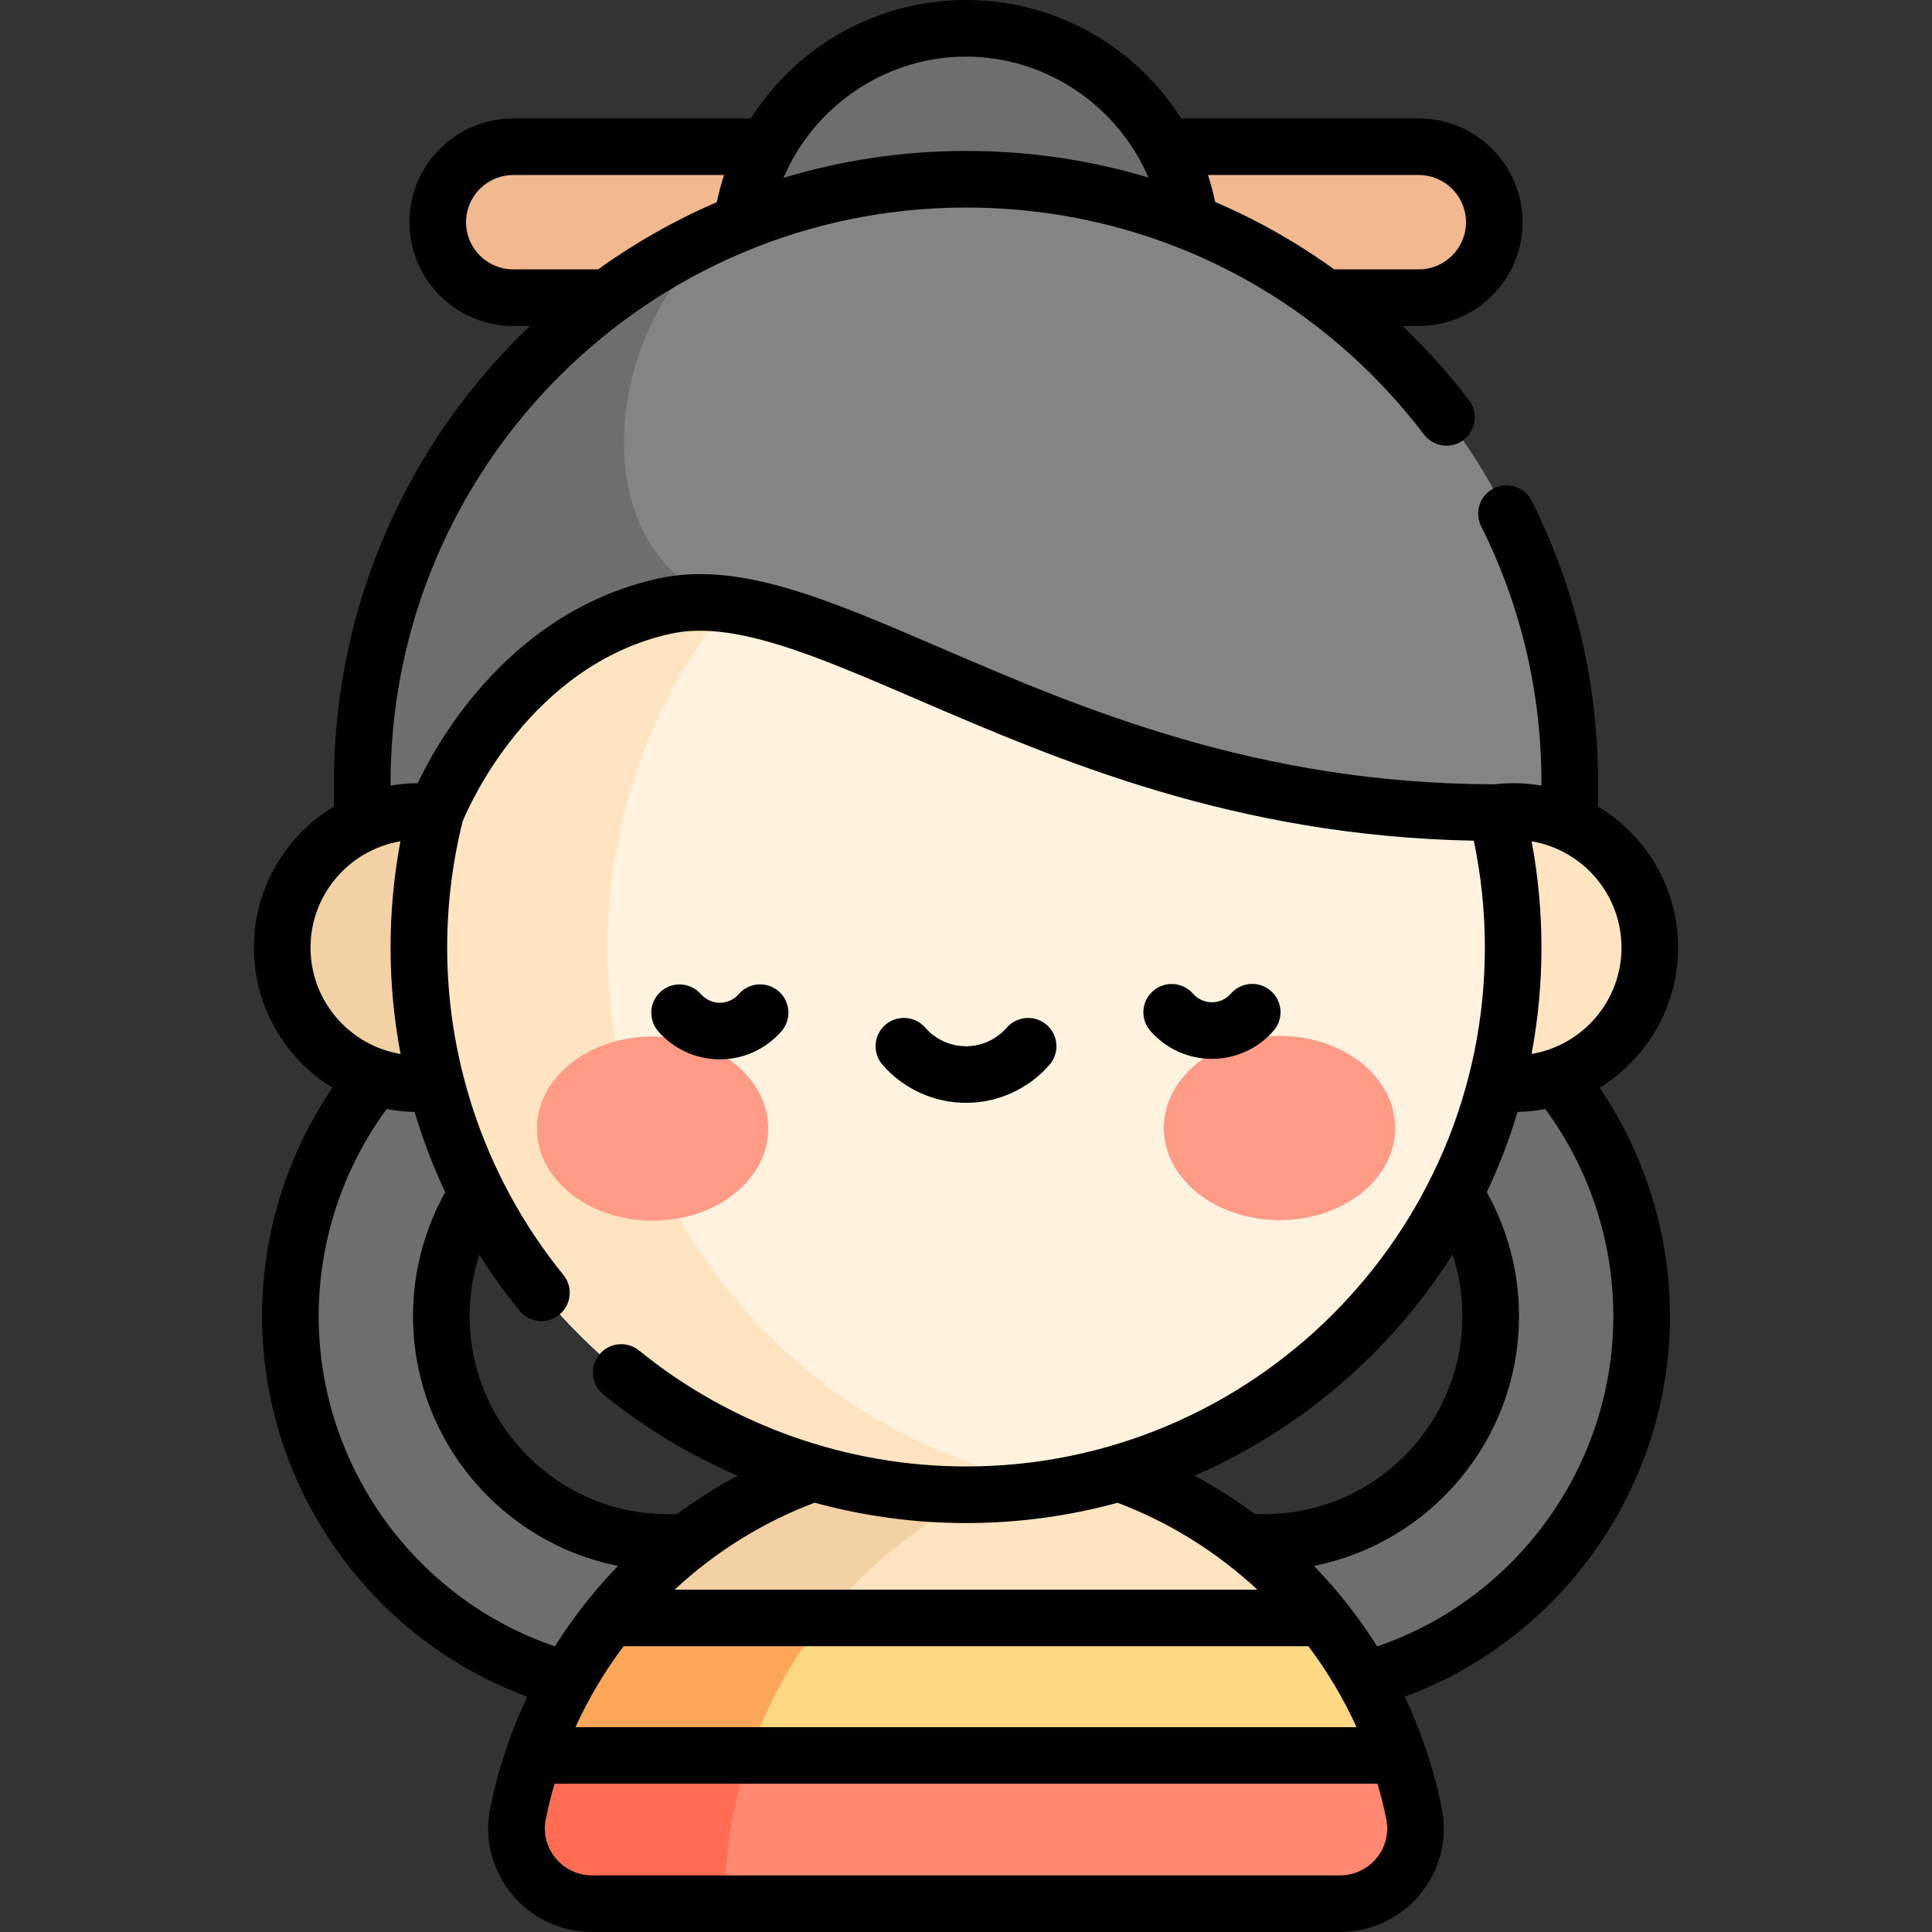 <svg id="Capa_1" enable-background="new 0 0 512 512" height="512" viewBox="0 0 512 512" width="512" xmlns="http://www.w3.org/2000/svg"><rect x="0" y="0" width="512" height="512" fill="#333333" stroke="none"/><g><g><path d="m176.952 248.77c-55.229 0-100 44.771-100 100s44.771 100 100 100c55.228 0 100-44.771 100-100s-44.771-100-100-100zm0 160c-33.084 0-60-26.916-60-60s26.916-60 60-60 60 26.916 60 60-26.916 60-60 60z" fill="#6e6e6e"/></g><g><path d="m235.051 348.77c0 55.229 44.772 100 100 100 55.229 0 100-44.771 100-100s-44.771-100-100-100c-55.228 0-100 44.772-100 100zm40 0c0-33.084 26.916-60 60-60s60 26.916 60 60-26.916 60-60 60-60-26.916-60-60z" fill="#6e6e6e"/></g><g><path d="m376.002 78.886h-240c-11.046 0-20-8.954-20-20 0-11.046 8.954-20 20-20h240c11.046 0 20 8.954 20 20 0 11.046-8.955 20-20 20z" fill="#f2b88f"/></g><g><circle cx="256.002" cy="67.5" fill="#6e6e6e" r="60"/></g><g><g><path d="m256.002 47.5c-88.366 0-160 71.634-160 160v15.245h320v-15.245c0-88.366-71.635-160-160-160z" fill="#848484"/></g></g><g><path d="m193.082 160.17c-42.274-13.719-32.292-81.245 3.519-101.273-58.952 23.587-100.599 81.228-100.599 148.603v15.245h97.081v-62.575z" fill="#6e6e6e"/></g><g><circle cx="401.129" cy="251.131" fill="#ffe4c2" r="36.081"/></g><g><circle cx="110.871" cy="251.131" fill="#f2d1a5" r="36.081"/></g><g><path d="m256.002 383.425c-38.207 0-72.275 17.701-94.465 45.345l94.465 18.22 94.466-18.22c-22.191-27.644-56.26-45.345-94.466-45.345z" fill="#ffe4c2"/></g><g><path d="m256.002 383.425c-38.207 0-72.275 17.701-94.465 45.345l50.065 9.656c16.609-25.448 42.53-44.266 72.931-51.611-9.151-2.211-18.702-3.39-28.531-3.39z" fill="#f2d1a5"/></g><g><path d="m137.264 480.707c-2.456 12.324 7.076 23.793 19.643 23.793h198.191c12.566 0 22.098-11.469 19.642-23.793-1.056-5.299-2.46-10.472-4.183-15.497l-114.555-16.44-114.555 16.44c-1.723 5.025-3.128 10.198-4.183 15.497z" fill="#ff8870"/></g><g><path d="m141.447 465.21c-1.723 5.025-3.128 10.198-4.183 15.497-2.456 12.324 7.076 23.793 19.643 23.793h35.083c0-17.039 3.522-33.254 9.875-47.96z" fill="#ff6c52"/></g><g><path d="m161.536 428.77c-8.658 10.787-15.51 23.085-20.089 36.44h229.109c-4.579-13.355-11.431-25.653-20.089-36.44z" fill="#ffd883"/></g><g><path d="m218.6 428.77h-57.064c-8.658 10.787-15.51 23.085-20.089 36.44h57.067c4.58-13.354 11.427-25.655 20.086-36.44z" fill="#ffa759"/></g><g><path d="m176.067 160.636c-43.661 9.683-60.613 54.714-60.613 54.714-2.905 11.445-4.453 23.43-4.453 35.779 0 80.081 64.919 145 145 145s145-64.919 145-145c0-12.348-1.548-24.334-4.453-35.779-114.24-.001-176.82-64.397-220.481-54.714z" fill="#fff2de"/></g><g><path d="m161.002 251.128c0-34.447 12.016-66.084 32.081-90.958-5.997-.79-11.65-.724-17.015.466-43.661 9.683-60.613 54.714-60.613 54.714-2.905 11.445-4.453 23.43-4.453 35.779 0 80.081 64.919 145 145 145 8.526 0 16.878-.743 25-2.154-68.167-11.849-120-71.291-120-142.847z" fill="#ffe4c2"/></g><g><g><g><ellipse cx="172.934" cy="299.09" fill="#ff9b87" rx="30.65" ry="24.408"/></g><g><ellipse cx="339.069" cy="298.934" fill="#ff9b87" rx="30.65" ry="24.408"/></g></g><g><path d="m190.76 280.739c-6.251 0-12.196-2.703-16.313-7.419-2.725-3.12-2.403-7.858.717-10.582 3.121-2.724 7.858-2.403 10.582.717 1.268 1.452 3.095 2.284 5.014 2.284h.006c1.92-.002 3.748-.838 5.015-2.294 2.719-3.125 7.458-3.454 10.581-.736 3.125 2.719 3.455 7.456.736 10.581-4.112 4.728-10.06 7.443-16.317 7.449-.007 0-.014 0-.021 0z"/></g><g><path d="m321.169 280.616c-6.251 0-12.195-2.703-16.312-7.419-2.725-3.12-2.403-7.858.717-10.582 3.12-2.725 7.858-2.404 10.582.717 1.268 1.452 3.095 2.284 5.014 2.284h.006c1.921-.002 3.749-.838 5.016-2.294 2.719-3.125 7.457-3.454 10.58-.736 3.126 2.719 3.455 7.456.736 10.581-4.112 4.729-10.061 7.443-16.318 7.449-.008 0-.015 0-.021 0z"/></g><g><path d="m256.001 292.262c-8.477 0-16.539-3.671-22.118-10.073-2.722-3.123-2.396-7.86.726-10.582s7.86-2.397 10.582.726c2.73 3.132 6.67 4.928 10.811 4.928s8.081-1.796 10.81-4.928c2.72-3.123 7.458-3.448 10.582-.727 3.122 2.722 3.448 7.459.727 10.582-5.58 6.403-13.642 10.074-22.12 10.074z"/></g></g><path d="m444.71 251.131c0-15.856-8.514-29.757-21.208-37.383v-6.248c0-26.26-5.908-51.405-17.56-74.737-1.852-3.707-6.357-5.21-10.061-3.359-3.706 1.851-5.21 6.355-3.359 10.061 10.604 21.233 15.979 44.124 15.979 68.036v.686c-2.398-.411-4.859-.636-7.373-.636-1.688 0-3.39.102-5.061.295-63.083-.102-109.712-20.181-147.195-36.326-29.721-12.802-53.2-22.914-74.429-18.205-38.432 8.523-57.599 41.37-63.755 54.241-2.449.01-4.848.231-7.187.631v-.687c0-84.089 68.412-152.5 152.5-152.5 47.998 0 92.235 21.924 121.369 60.151 2.511 3.294 7.218 3.93 10.511 1.419 3.295-2.511 3.93-7.217 1.419-10.512-5.34-7.007-11.259-13.582-17.643-19.672h4.344c15.163 0 27.5-12.336 27.5-27.5s-12.337-27.5-27.5-27.5h-62.989c-3.484-5.494-7.758-10.51-12.746-14.846-12.269-10.666-27.99-16.54-44.265-16.54-16.274 0-31.994 5.873-44.263 16.538-4.99 4.337-9.264 9.354-12.749 14.849h-62.988c-15.164 0-27.5 12.336-27.5 27.5s12.336 27.5 27.5 27.5h4.409c-31.966 30.522-51.91 73.532-51.91 121.114v6.246c-12.696 7.625-21.211 21.527-21.211 37.385 0 15.687 8.334 29.46 20.803 37.137-12.072 17.745-18.641 38.908-18.641 60.502 0 45.157 28.495 85.455 70.283 100.878-4.429 9.343-7.768 19.264-9.826 29.594-1.604 8.047.471 16.312 5.691 22.675 5.257 6.408 13.023 10.083 21.307 10.083h198.191c8.283 0 16.049-3.675 21.306-10.083 5.221-6.363 7.295-14.628 5.691-22.675-2.058-10.329-5.398-20.251-9.83-29.596 41.783-15.423 70.286-55.734 70.286-100.876 0-21.595-6.569-42.758-18.642-60.504 12.469-7.678 20.802-21.45 20.802-37.136zm-68.708-204.745c6.893 0 12.5 5.607 12.5 12.5s-5.607 12.5-12.5 12.5h-22.42c-6.991-5.027-14.349-9.529-22.007-13.407-3.146-1.593-6.328-3.074-9.54-4.457-.511-2.418-1.148-4.801-1.918-7.136zm-120.001-31.386c21.323 0 40.257 13.124 48.336 32.053-15.542-4.688-31.712-7.053-48.336-7.053-16.811 0-33.047 2.5-48.368 7.13 8.062-18.971 27.018-32.13 48.368-32.13zm-119.999 56.386c-6.893 0-12.5-5.607-12.5-12.5s5.607-12.5 12.5-12.5h55.884c-.776 2.354-1.418 4.757-1.931 7.196-11.162 4.808-21.701 10.794-31.459 17.804zm269.879 207.923c1.714-9.136 2.621-18.554 2.621-28.181 0-9.474-.877-18.913-2.608-28.174 13.498 2.276 23.816 14.041 23.816 28.176 0 14.141-10.324 25.909-23.829 28.179zm-18.33 69.461c0 28.949-23.552 52.5-52.5 52.5-.844 0-1.692-.028-2.539-.068-5.042-3.75-10.378-7.131-15.96-10.123 28.247-12.268 52.079-32.842 68.399-58.626 1.715 5.234 2.6 10.735 2.6 16.317zm-222.296 87.5h181.489c5.003 6.64 9.291 13.827 12.75 21.44h-206.989c3.459-7.614 7.749-14.8 12.75-21.44zm13.536-15c10.638-9.889 23.191-17.79 37.089-23.041 13.006 3.55 26.502 5.4 40.121 5.4 13.9 0 27.367-1.88 40.172-5.38 13.873 5.25 26.407 13.144 37.032 23.022h-154.414zm-1.1-253.312c16.499-3.66 38.013 5.606 65.247 17.337 37.671 16.226 84.272 36.3 147.637 37.498 1.943 9.283 2.927 18.789 2.927 28.335 0 75.818-61.683 137.5-137.5 137.5-31.488 0-62.26-10.914-86.647-30.73-3.213-2.612-7.938-2.124-10.55 1.091-2.612 3.214-2.124 7.938 1.091 10.55 10.85 8.816 22.84 16.04 35.561 21.535-5.584 2.993-10.922 6.377-15.966 10.127-.847.04-1.695.068-2.538.068-28.949 0-52.5-23.551-52.5-52.5 0-5.566.881-11.046 2.584-16.263 3.235 5.134 6.778 10.089 10.631 14.822 2.615 3.213 7.339 3.698 10.551 1.083s3.697-7.339 1.083-10.551c-19.861-24.402-30.799-55.205-30.799-86.732 0-11.314 1.381-22.572 4.104-33.465 1.641-3.999 17.956-41.471 55.084-49.705zm-71.582 54.996c-1.73 9.26-2.607 18.7-2.607 28.174 0 9.497.902 18.934 2.648 28.186-13.52-2.258-23.859-14.033-23.859-28.184-.001-14.136 10.318-25.901 23.818-28.176zm-21.657 125.816c0-19.741 6.381-39.058 18.039-54.875 2.4.469 4.87.735 7.391.792 2.171 7.28 4.88 14.391 8.106 21.27-5.59 10.011-8.535 21.271-8.535 32.813 0 32.718 23.402 60.065 54.345 66.203-6.308 6.503-11.927 13.657-16.751 21.338-37.106-12.67-62.595-47.925-62.595-87.541zm280.355 143.633c-2.396 2.921-5.936 4.597-9.709 4.597h-198.192c-3.774 0-7.313-1.675-9.71-4.597-2.36-2.876-3.299-6.605-2.577-10.229.638-3.202 1.427-6.356 2.334-9.463h218.096c.908 3.108 1.697 6.261 2.335 9.463.722 3.624-.217 7.352-2.577 10.229zm62.744-143.633c0 39.604-25.496 74.875-62.598 87.543-4.825-7.68-10.443-14.836-16.75-21.339 30.944-6.137 54.348-33.485 54.348-66.204 0-11.536-2.948-22.802-8.536-32.813 3.221-6.83 5.948-13.935 8.139-21.271 2.51-.058 4.969-.324 7.358-.791 11.657 15.817 18.039 35.134 18.039 54.875z"/></g></svg>